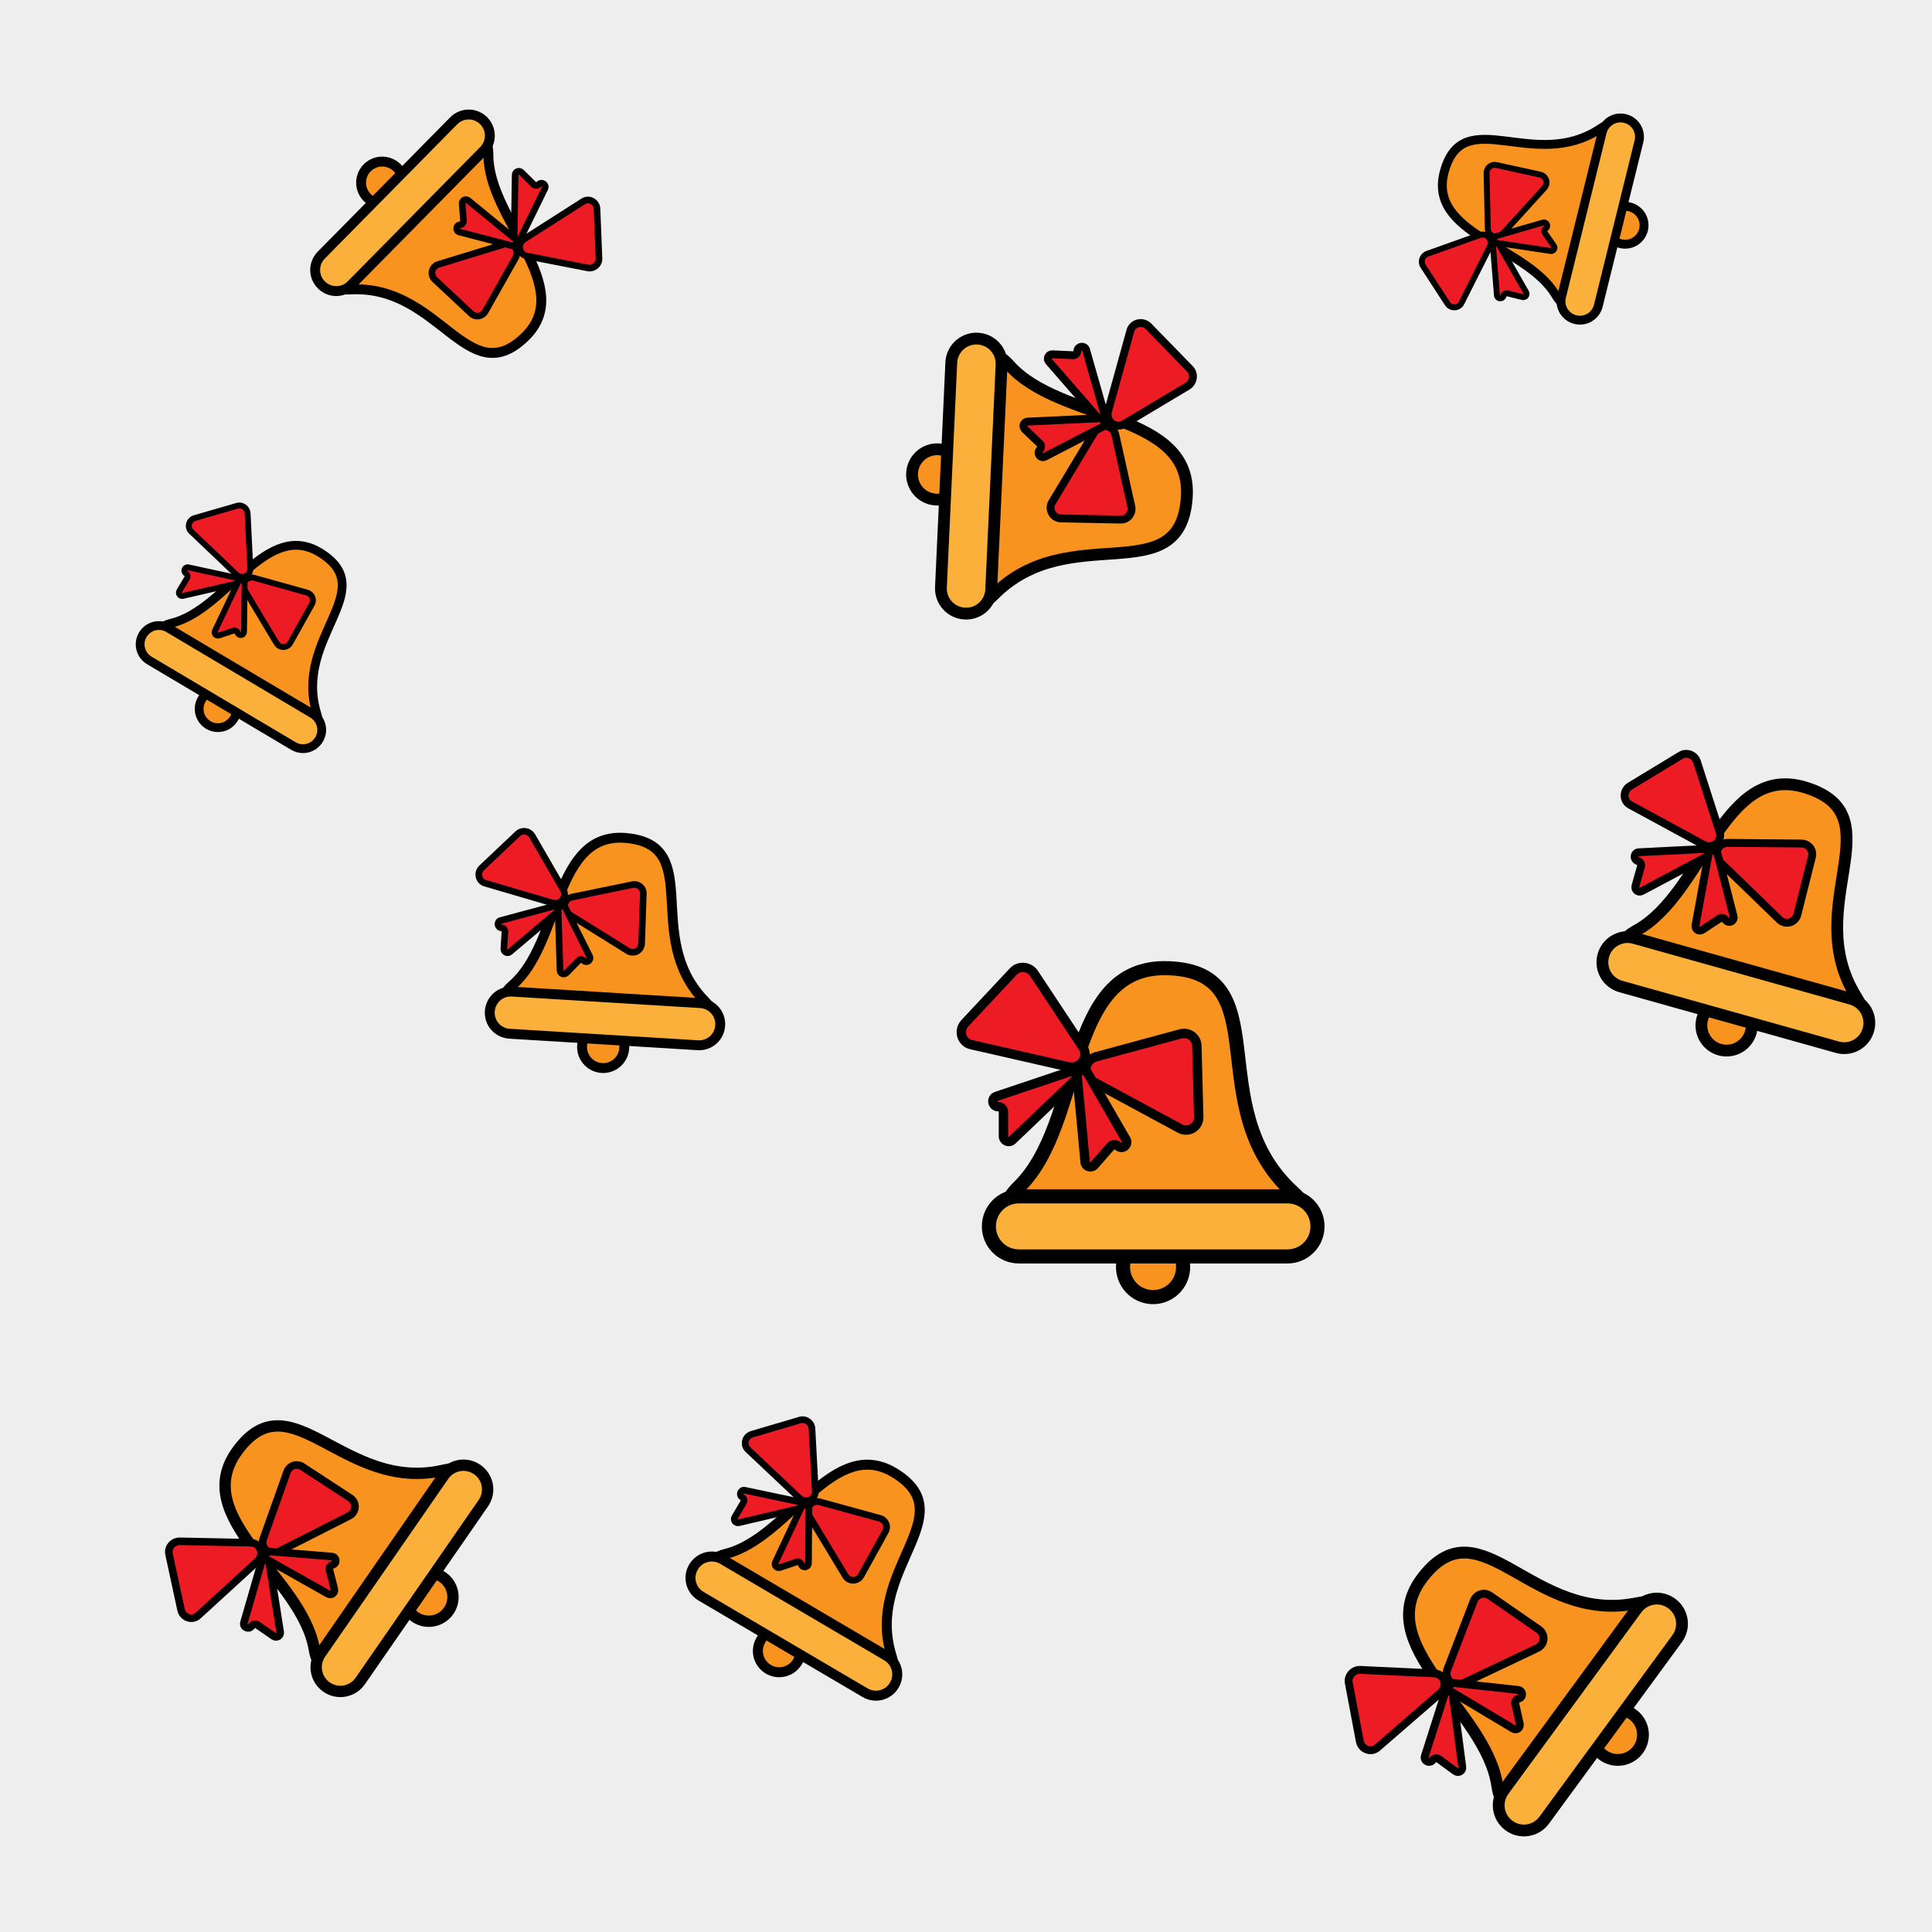 <?xml version="1.0" encoding="utf-8"?>
<svg xmlns="http://www.w3.org/2000/svg" xmlns:xlink="http://www.w3.org/1999/xlink" viewBox="0 0 256 256" width="256px" height="256px">
<style type="text/css">@keyframes ld-pulse
{
  0% {
    animation-timing-function: cubic-bezier(0.041,0.391,0.509,0.69);
    transform: scale(1);
  }
  24.3% {
    animation-timing-function: cubic-bezier(0.225,0.633,0.525,1);
    transform: scale(0.846);
  }
  55% {
    animation-timing-function: cubic-bezier(0.304,0.339,0.655,0.614);
    transform: scale(0.802);
  }
  70.2% {
    animation-timing-function: cubic-bezier(0.446,0.273,0.556,0.729);
    transform: scale(0.829);
  }
  82.3% {
    animation-timing-function: cubic-bezier(0.683,0.184,1,0.736);
    transform: scale(0.869);
  }
  100% {
    transform: scale(1);
  }
}
.ld.ld-pulse {
  animation: ld-pulse 0.5s infinite;
}</style>
<rect x="0" y="0" width="256" height="256" fill="#eee"/>
<defs>
  <g id="id-0.32586913681243335"><!--Generator: Adobe Illustrator 21.0.0, SVG Export Plug-In . SVG Version: 6.00 Build 0)--><g><g><ellipse transform="matrix(0.902 -0.432 0.432 0.902 -28.838 30.633)" style="fill:#f7931e;stroke:#000;stroke-width:3;stroke-linecap:round;stroke-miterlimit:10" cx="52.9" cy="78.7" rx="6.4" ry="6.4"/></g><path style="fill:#f7931e;stroke:#000;stroke-width:3;stroke-linecap:round;stroke-miterlimit:10" d="M82.6,62.8 c10.8,9.9-10,5.3-24.9,5.3s-43.9,3.9-33.4-6.4c14-13.7,9.5-47.4,31.8-46.6C79.9,15.9,62.7,44.6,82.6,62.8z"/><path style="fill:#fbb03b;stroke:#000;stroke-width:3;stroke-linecap:round;stroke-miterlimit:10" d="M81.5,76.5H24.3 c-3.5,0-6.4-2.8-6.4-6.4v0c0-3.5,2.8-6.4,6.4-6.4h57.2c3.5,0,6.4,2.8,6.4,6.4v0C87.9,73.7,85,76.5,81.5,76.5z"/><g><path style="fill:#ed1c24;stroke:#000;stroke-width:2;stroke-linecap:round;stroke-miterlimit:10" d="M37.9,31.9L27.5,16.2 c-1-1.5-3.2-1.7-4.4-0.4l-10.3,11c-1.5,1.6-0.7,4.2,1.4,4.6l20.6,4.7C37.4,36.7,39.3,34,37.9,31.9z"/><path style="fill:#ed1c24;stroke:#000;stroke-width:2;stroke-linecap:round;stroke-miterlimit:10" d="M40.6,34l18.1-4.9 c1.8-0.5,3.5,0.8,3.5,2.6l0.4,15c0.1,2.2-2.2,3.6-4.1,2.5L40,39.2C37.8,38,38.2,34.7,40.6,34z"/><path style="fill:#ed1c24;stroke:#000;stroke-width:2;stroke-linecap:round;stroke-miterlimit:10" d="M36.2,39L22.9,51.7 c-0.7,0.7-1.9,0.2-1.9-0.8l0-5.2c0-0.6-0.5-1.1-1.1-1.1h0c-1.3,0-1.6-1.8-0.4-2.2l15.5-5.2C36.2,36.8,37.1,38.2,36.2,39z"/><path style="fill:#ed1c24;stroke:#000;stroke-width:2;stroke-linecap:round;stroke-miterlimit:10" d="M36.7,38.1l1.7,18.3 c0.1,1,1.3,1.4,2,0.6l3.4-3.9c0.4-0.5,1.1-0.5,1.6-0.1l0,0c1,0.8,2.3-0.3,1.7-1.4l-8.2-14.2C38.2,36.4,36.6,36.9,36.7,38.1z"/></g></g></g>
  <g id="id-0.32586913681243335-2">
    
<!-- Generator: Adobe Illustrator 21.0.0, SVG Export Plug-In . SVG Version: 6.00 Build 0)  -->













    <g transform=" translate(151,150) scale(0.622)"><g class="ld ld-pulse" style="animation-delay:0s"><g data-icon="">  <use href="#id-0.32586913681243335" x="-50" y="-50"/>
</g></g></g><g transform="matrix(0.963 0.27 -0.27 0.963 41.341 -58.015) translate(231.293,121.081) scale(0.521)"><g class="ld ld-pulse" style="animation-delay:-0.05s"><g data-icon="">  <use href="#id-0.32586913681243335" x="-50" y="-50"/>
</g></g></g><g transform="matrix(-0.046 0.999 -0.999 -0.046 207.654 -74.239) translate(139.293,62.082) scale(0.521)"><g class="ld ld-pulse" style="animation-delay:-0.1s"><g data-icon="">  <use href="#id-0.32586913681243335" x="-50" y="-50"/>
</g></g></g><g transform="matrix(0.24 -0.971 0.971 0.24 127.688 219.61) translate(204.074,28.271) scale(0.392)"><g class="ld ld-pulse" style="animation-delay:-0.15s"><g data-icon="">  <use href="#id-0.32586913681243335" x="-50" y="-50"/>
</g></g></g><g transform="matrix(0.591 -0.807 0.807 0.591 -96.797 253.409) translate(201.293,222.082) scale(0.521)"><g class="ld ld-pulse" style="animation-delay:-0.2s"><g data-icon="">  <use href="#id-0.32586913681243335" x="-50" y="-50"/>
</g></g></g><g transform="matrix(0.862 0.507 -0.507 0.862 120.086 -26.41) translate(108.506,207.165) scale(0.441)"><g class="ld ld-pulse" style="animation-delay:-0.25s"><g data-icon="">  <use href="#id-0.32586913681243335" x="-50" y="-50"/>
</g></g></g><g transform="matrix(0.998 0.061 -0.061 0.998 7.827 -4.605) translate(79.461,126.114) scale(0.437)"><g class="ld ld-pulse" style="animation-delay:-0.3s"><g data-icon="">  <use href="#id-0.32586913681243335" x="-50" y="-50"/>
</g></g></g><g transform="matrix(-0.702 0.712 -0.712 -0.702 125.786 11.632) translate(60.461,32.114) scale(0.437)"><g class="ld ld-pulse" style="animation-delay:-0.35s"><g data-icon="">  <use href="#id-0.32586913681243335" x="-50" y="-50"/>
</g></g></g><g transform="matrix(0.86 0.511 -0.511 0.86 47.505 -5.413) translate(33.602,83.727) scale(0.388)"><g class="ld ld-pulse" style="animation-delay:-0.4s"><g data-icon="">  <use href="#id-0.32586913681243335" x="-50" y="-50"/>
</g></g></g><g transform="matrix(0.569 -0.822 0.822 0.569 -149.204 124.503) translate(44.203,204.626) scale(0.501)"><g class="ld ld-pulse" style="animation-delay:-0.45s"><g data-icon="">  <use href="#id-0.32586913681243335" x="-50" y="-50"/>
</g></g></g>
  </g>
</defs>
<g>
  <use href="#id-0.32586913681243335-2" x="0" y="0"/>
  <use href="#id-0.32586913681243335-2" x="-256" y="0"/>
  <animateTransform attributeName="transform" type="translate" repeatCount="indefinite" dur="4s"
  keyTimes="0;1" values="0;256"/>
</g>
</svg>